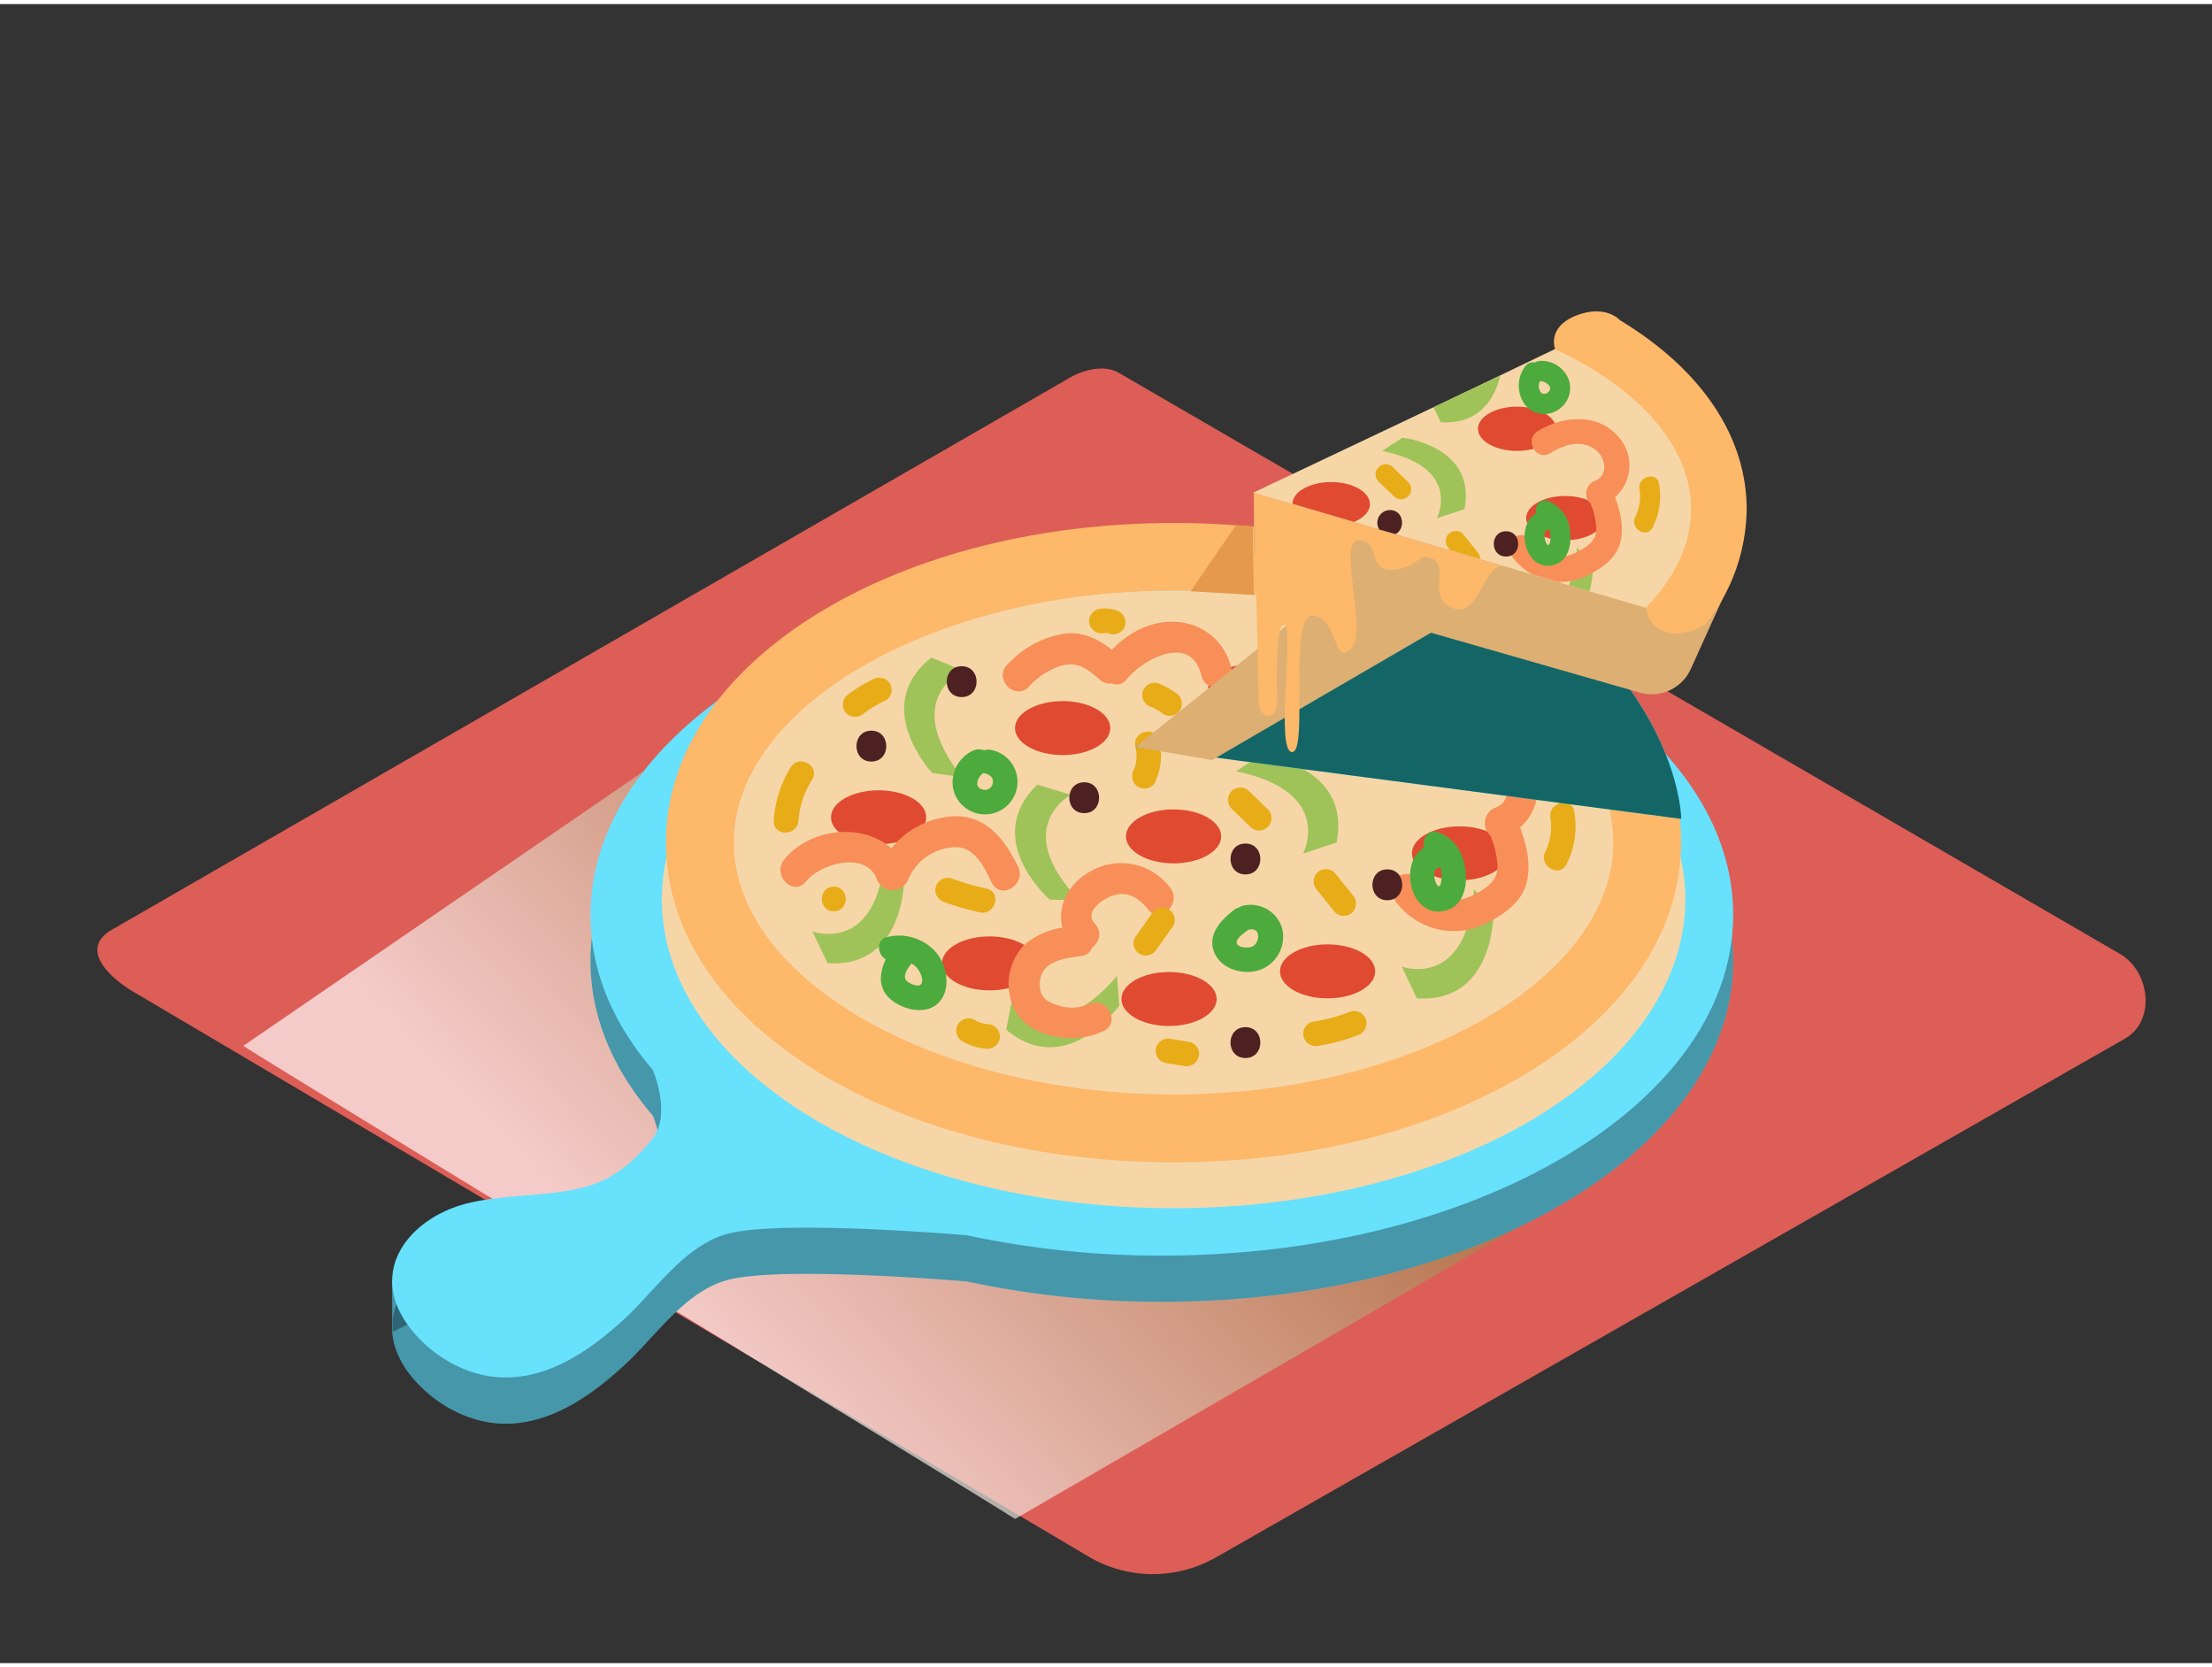 <svg xmlns="http://www.w3.org/2000/svg" xmlns:xlink="http://www.w3.org/1999/xlink" viewBox="0 0 400 300" width="406" height="306" class="illustration styles_illustrationTablet__1DWOa"><rect x="0" y="0" width="400" height="300" fill="#333333" stroke="none"/><defs><linearGradient id="linear-gradient" x1="2906.44" y1="126.84" x2="2786.71" y2="240.68" gradientTransform="translate(-2662.23)" gradientUnits="userSpaceOnUse"><stop offset="0" stop-color="#7f4e00"></stop><stop offset="1" stop-color="#fff"></stop></linearGradient></defs><title>PP</title><g style="isolation: isolate;"><g id="Layer_5" data-name="Layer 5"><path d="M197.31,281,24.81,179c-5.49-3.08-10.2-8.15-4.85-11.46L193.08,67.78c2.6-1.61,6.54-2.66,9.18-1.13L383.34,171.74c5.49,3.19,6.48,12.1,1,15.29L220,280.81A22.94,22.94,0,0,1,197.31,281Z" fill="#dd5e57"></path><path d="M183.55,273.93s104.71-60.62,106.52-61.87L116.4,138.73,44,188.38C46.36,190.11,181.17,272.22,183.55,273.93Z" opacity="0.68" fill="url(#linear-gradient)" style="mix-blend-mode: multiply;"></path><path d="M210.09,111.41C153,111.41,106.78,139,106.78,173c0,10.1,4.07,19.63,11.28,28h0s3.38,8,0,12.32c-3.18,4.1-7.14,7.49-12.23,8.84-7,1.85-14.41,1.25-21.43,3C74.32,227.82,66.67,237,73.53,247A24.08,24.08,0,0,0,83.46,255c11.33,4.86,21.56-1.52,29.71-9.14,5.65-5.28,11-13.45,18.94-15.28,10.45-2.4,42.78.41,42.78.41h0a167,167,0,0,0,35.21,3.67c57.06,0,103.31-27.6,103.31-61.64S267.15,111.41,210.09,111.41Z" fill="#68e1fd"></path><polygon points="70.91 230.75 70.95 240.14 80.22 235.45 70.91 230.75" fill="#68e1fd"></polygon><path d="M210.09,111.41C153,111.41,106.78,139,106.78,173c0,10.1,4.07,19.63,11.28,28h0s3.38,8,0,12.32c-3.18,4.1-7.14,7.49-12.23,8.84-7,1.85-14.41,1.25-21.43,3C74.32,227.82,66.67,237,73.53,247A24.08,24.08,0,0,0,83.46,255c11.33,4.86,21.56-1.52,29.71-9.14,5.65-5.28,11-13.45,18.94-15.28,10.45-2.4,42.78.41,42.78.41h0a167,167,0,0,0,35.21,3.67c57.06,0,103.31-27.6,103.31-61.64S267.15,111.41,210.09,111.41Z" opacity="0.33"></path><polygon points="70.91 230.75 70.95 240.14 80.22 235.45 70.91 230.75" opacity="0.33"></polygon><path d="M210.09,103.09c-57.06,0-103.31,27.6-103.31,61.64,0,10.1,4.07,19.63,11.28,28h0s3.38,8,0,12.32c-3.18,4.1-7.14,7.49-12.23,8.84-7,1.85-14.41,1.25-21.43,3-10.08,2.56-17.73,11.76-10.86,21.68a24.08,24.08,0,0,0,9.92,8.08c11.33,4.86,21.56-1.52,29.71-9.14,5.65-5.28,11-13.45,18.94-15.28,10.45-2.4,42.78.41,42.78.41h0a167,167,0,0,0,35.21,3.67c57.06,0,103.31-27.6,103.31-61.64S267.15,103.09,210.09,103.09Z" fill="#68e1fd"></path><ellipse cx="212.22" cy="161.89" rx="92.54" ry="55.85" fill="#f6d6a7"></ellipse><path d="M212.22,209.45c-24,0-46.62-5.69-63.74-16-18.09-10.92-28.06-25.77-28.06-41.81s10-30.89,28.06-41.81c17.12-10.33,39.76-16,63.74-16s46.62,5.69,63.74,16C294.06,120.72,304,135.57,304,151.61s-10,30.89-28.06,41.81C258.84,203.76,236.2,209.45,212.22,209.45Zm0-103.4c-43.11,0-79.52,20.86-79.52,45.56s36.42,45.56,79.52,45.56,79.52-20.86,79.52-45.56S255.33,106.05,212.22,106.05Z" fill="#fdb86a"></path><ellipse cx="253.29" cy="133.85" rx="8.61" ry="4.88" fill="#e04a31"></ellipse><ellipse cx="192.16" cy="130.92" rx="8.61" ry="4.88" fill="#e04a31"></ellipse><ellipse cx="227.03" cy="124.08" rx="8.61" ry="4.88" fill="#e04a31"></ellipse><ellipse cx="211.4" cy="179.91" rx="8.61" ry="4.88" fill="#e04a31"></ellipse><ellipse cx="158.88" cy="147.05" rx="8.61" ry="4.88" fill="#e04a31"></ellipse><ellipse cx="178.94" cy="173.47" rx="8.61" ry="4.88" fill="#e04a31"></ellipse><ellipse cx="263.93" cy="153.57" rx="8.61" ry="4.88" fill="#e04a31"></ellipse><ellipse cx="212.22" cy="150.5" rx="8.61" ry="4.88" fill="#e04a31"></ellipse><ellipse cx="240.07" cy="174.91" rx="8.61" ry="4.88" fill="#e04a31"></ellipse><path d="M223.51,138.73,228,135.8s16.47,1.83,13.69,15.81l-6.05,2S241.47,142.45,223.51,138.73Z" fill="#9fc359"></path><path d="M266.56,160.06l3.5,4.06s.39,16.56-13.84,15.68l-2.74-5.74S265.28,178.36,266.56,160.06Z" fill="#9fc359"></path><path d="M195.17,162.09l-5.36-.16s-12.48-10.9-2.22-20.79l6.08,1.85S182.54,148.79,195.17,162.09Z" fill="#9fc359"></path><path d="M202,175.75l.4,5.34s-9.54,13.54-20.45,4.37l1.21-6.24S190.07,189.7,202,175.75Z" fill="#9fc359"></path><path d="M173.91,139.76l-5.32-.69s-11.35-12.07-.17-20.91l5.87,2.44S162.64,125.29,173.91,139.76Z" fill="#9fc359"></path><path d="M160,153.7l3.5,4.06s.39,16.56-13.84,15.68l-2.74-5.74S158.72,172,160,153.7Z" fill="#9fc359"></path><path d="M246.79,112.68l3.5,4.06s.39,16.56-13.84,15.68l-2.74-5.74S245.51,131,246.79,112.68Z" fill="#9fc359"></path><path d="M211.57,159.75a11.08,11.08,0,0,0-15-2.55c-3.49,2.16-5.46,6.17-4.42,9.81a13.27,13.27,0,0,0-7,3.2,10.23,10.23,0,0,0-2.47,9.46c1.45,7.12,11.29,8.83,16.94,6,3.2-1.63.38-6.44-2.82-4.82a7.3,7.3,0,0,1-5.39.21c-2.17-.61-3.43-1.47-3.38-3.94.08-4.06,4.33-4.54,7.54-5a2.17,2.17,0,0,0,1.92-1.54,2.77,2.77,0,0,0,.51-4.26c-2.07-2.17,1.43-4.53,3.26-5.12,2.76-.88,4.68.48,6.36,2.54C209.89,166.48,213.82,162.51,211.57,159.75Z" fill="#f88f58"></path><path d="M222.64,120a10.69,10.69,0,0,0-9.52-8.25c-4.7-.45-8.89,1.75-12.06,5-2.44-1.9-5.17-3.3-8.44-2.93a17.85,17.85,0,0,0-10.51,5.67c-2.49,2.59,1.45,6.54,3.95,3.95a12.91,12.91,0,0,1,6.22-3.89c2.74-.64,4.6.85,6.56,2.6a2.7,2.7,0,0,0,2.23.7,2.23,2.23,0,0,0,2.69-.76c3.14-3.83,11.74-8.3,13.5-.61C218.06,124.94,223.44,123.46,222.64,120Z" fill="#f88f58"></path><path d="M276.25,136.37c-4.42-6.12-12.65-5.58-18.47-2-3,1.89-.24,6.72,2.82,4.82s6.84-3.07,9.93-.78c2.21,1.64,3.1,5.7-.12,6.9a3,3,0,0,0-.89,5.05,17,17,0,0,1,1.27,5.24c.11,2.75-1.47,3.85-3.64,5.14-3.7,2.22-8.08,1.65-10.5-2.14-1.93-3-6.76-.22-4.82,2.82a13,13,0,0,0,17.16,4.7c2.84-1.48,5.85-3.49,6.9-6.66,1.12-3.41.22-7.25-1-10.57A9.33,9.33,0,0,0,276.25,136.37Z" fill="#f88f58"></path><path d="M184.11,156c-2.64-5.46-6.41-10-13-9a15.38,15.38,0,0,0-9.92,5.66c-5.21-4.71-14.83-3.65-19.41,2.07-2.22,2.78,1.7,6.75,3.95,3.95,2.65-3.31,11-5.66,12.88-.31a3,3,0,0,0,5.3.48,3,3,0,0,0,.37-.67,9.51,9.51,0,0,1,7.25-5.61c4.38-.84,6.14,2.88,7.77,6.24S185.67,159.2,184.11,156Z" fill="#f88f58"></path><path d="M215.3,129.06c-3.59,0-3.6,5.58,0,5.58S218.9,129.06,215.3,129.06Z" fill="#4d2122"></path><path d="M196.06,140.72c-3.59,0-3.6,5.58,0,5.58S199.65,140.72,196.06,140.72Z" fill="#4d2122"></path><path d="M173.9,119.73c-3.59,0-3.6,5.58,0,5.58S177.49,119.73,173.9,119.73Z" fill="#4d2122"></path><path d="M225.21,151.8c-3.59,0-3.6,5.58,0,5.58S228.81,151.8,225.21,151.8Z" fill="#4d2122"></path><path d="M225.21,185c-3.59,0-3.6,5.58,0,5.58S228.81,185,225.21,185Z" fill="#4d2122"></path><path d="M250.87,156.47c-3.59,0-3.6,5.58,0,5.58S254.47,156.47,250.87,156.47Z" fill="#4d2122"></path><path d="M157.57,131.39c-3.59,0-3.6,5.58,0,5.58S161.17,131.39,157.57,131.39Z" fill="#4d2122"></path><path d="M231.86,167.16a5.94,5.94,0,0,0-7-4.14,2.17,2.17,0,0,0-.88.39,1.62,1.62,0,0,0-.67.28c-2.49,1.86-5.18,4.65-3.64,8,1.38,3,5.49,4,8.41,2.86A6.41,6.41,0,0,0,231.86,167.16Zm-5.46,3.28c-.6.26-2.41.26-2.73-.56s1.32-1.94,1.85-2.33l.22-.19.27,0C228,166.91,227.89,169.81,226.4,170.45Z" fill="#4daa3d"></path><path d="M264.76,123.14a6.43,6.43,0,0,0-6.44-4.23,2.29,2.29,0,0,0-1.07.36,2.09,2.09,0,0,0-2.27,1c-1.57,2.55-1.89,5.84.07,8.28a5.44,5.44,0,0,0,7.17,1.24A5.71,5.71,0,0,0,264.76,123.14Zm-4.79,2.8a1,1,0,0,1-1.57-.33,2.35,2.35,0,0,1,0-2.24C259.75,123.32,261.63,124.83,260,125.94Z" fill="#4daa3d"></path><path d="M265,156.6c-.37-3.1-1.89-5.69-4.88-6.82-1.88-.71-3,1.18-2.61,2.73-4.85,2.91-2.28,13.36,4.14,11.33C264.7,162.88,265.36,159.36,265,156.6Zm-4.4,2.09c-.45,2.67-2.08-2-.72-2.4a2.38,2.38,0,0,0,.55-.24A6.44,6.44,0,0,1,260.62,158.7Z" fill="#4daa3d"></path><path d="M179.12,134.85a2.31,2.31,0,0,0-1.16.09,2.63,2.63,0,0,0-2.08.09,6.35,6.35,0,0,0-3.57,6.56,5.88,5.88,0,1,0,6.81-6.74Zm-1.17,7.23c-1.91-.25-1.27-2.18-.19-3l.17,0c.83.14,1.69.63,1.62,1.6A1.48,1.48,0,0,1,177.95,142.09Z" fill="#4daa3d"></path><path d="M169.55,171.82a8.87,8.87,0,0,0-9-3.14c-2.22.42-1.95,3.16-.37,4.06-1.14,2.34-1.46,5.07.71,7.07s6.57,3.19,8.91.7C171.95,178.18,171.29,174.18,169.55,171.82Zm-3,5.4c-.41.64-2.16-.08-2.64-.64-.74-.86.22-2.2.91-3.09a3.79,3.79,0,0,1,.62.41C166.15,174.49,167.19,176.27,166.58,177.22Z" fill="#4daa3d"></path><path d="M209.63,133.15c-.66-2.79-5-1.61-4.3,1.19a6.58,6.58,0,0,1-.32,4.17,2.3,2.3,0,0,0,.8,3.05,2.25,2.25,0,0,0,3.05-.8A11.65,11.65,0,0,0,209.63,133.15Z" fill="#e8ac18"></path><path d="M229.27,145.62l-3.4-3.29a2.23,2.23,0,0,0-3.16,3.16l3.4,3.29a2.23,2.23,0,0,0,3.16-3.16Z" fill="#e8ac18"></path><path d="M211.33,163.69a2.28,2.28,0,0,0-3.05.8l-3,4.22a2.25,2.25,0,0,0,.8,3.05,2.28,2.28,0,0,0,3.05-.8l3-4.22A2.25,2.25,0,0,0,211.33,163.69Z" fill="#e8ac18"></path><path d="M244.57,161.07l-3.22-4a2.25,2.25,0,0,0-3.16,0,2.29,2.29,0,0,0,0,3.16l3.22,4a2.25,2.25,0,0,0,3.16,0A2.29,2.29,0,0,0,244.57,161.07Z" fill="#e8ac18"></path><path d="M247.05,183.72a2.25,2.25,0,0,0-2.75-1.56,33.27,33.27,0,0,1-7,1.88,2.25,2.25,0,0,0-1.56,2.75,2.29,2.29,0,0,0,2.75,1.56,33.27,33.27,0,0,0,7-1.88A2.3,2.3,0,0,0,247.05,183.72Z" fill="#e8ac18"></path><path d="M215.24,187.69l-3.43-.55a2.29,2.29,0,0,0-2.75,1.56,2.26,2.26,0,0,0,1.56,2.75L214,192a2.29,2.29,0,0,0,2.75-1.56A2.26,2.26,0,0,0,215.24,187.69Z" fill="#e8ac18"></path><path d="M284.67,146c-.48-2.83-4.78-1.63-4.3,1.19a9.9,9.9,0,0,1-.94,6.08c-1.28,2.56,2.57,4.83,3.85,2.25A15.07,15.07,0,0,0,284.67,146Z" fill="#e8ac18"></path><path d="M238.79,112.11l-3.47-.54a2.29,2.29,0,0,0-2.75,1.56,2.26,2.26,0,0,0,1.56,2.75l3.47.54a2.29,2.29,0,0,0,2.75-1.56A2.26,2.26,0,0,0,238.79,112.11Z" fill="#e8ac18"></path><path d="M199.65,113.74Z" fill="#e8ac18"></path><path d="M201.91,109.65a6.26,6.26,0,0,0-3.33-.23,2.24,2.24,0,0,0-1.56,2.75,2.3,2.3,0,0,0,2.75,1.56l-.12,0h.43l.18,0a4.61,4.61,0,0,1,.47.16,2.24,2.24,0,0,0,2.75-1.56A2.3,2.3,0,0,0,201.91,109.65Z" fill="#e8ac18"></path><path d="M143,138a20.44,20.44,0,0,0-3.07,9.66c-.19,2.87,4.28,2.86,4.46,0a15.67,15.67,0,0,1,2.46-7.4C148.39,137.81,144.53,135.56,143,138Z" fill="#e8ac18"></path><path d="M150.78,159.59c-2.87,0-2.88,4.46,0,4.46S153.66,159.59,150.78,159.59Z" fill="#e8ac18"></path><path d="M178.38,159.93a50.19,50.19,0,0,1-6.42-1.85,2.25,2.25,0,0,0-2.75,1.56,2.28,2.28,0,0,0,1.56,2.75,50.19,50.19,0,0,0,6.42,1.85C180,164.84,181.19,160.54,178.38,159.93Z" fill="#e8ac18"></path><path d="M178.59,184.45a4.93,4.93,0,0,1-2.35-.76,2.23,2.23,0,0,0-2.25,3.85,10.07,10.07,0,0,0,4.6,1.37,2.25,2.25,0,0,0,2.23-2.23A2.28,2.28,0,0,0,178.59,184.45Z" fill="#e8ac18"></path><path d="M213.08,124.91a13.31,13.31,0,0,0-3.7-2.11,2.24,2.24,0,0,0-2.75,1.56,2.29,2.29,0,0,0,1.56,2.75l.17.06.2.09.52.27.5.3c.07,0,.72.53.34.23a2.29,2.29,0,0,0,3.16,0A2.26,2.26,0,0,0,213.08,124.91Z" fill="#e8ac18"></path><path d="M160.95,122.89a2.28,2.28,0,0,0-3.05-.8,24.52,24.52,0,0,0-4.83,3,2.24,2.24,0,0,0,0,3.16,2.29,2.29,0,0,0,3.16,0,19.93,19.93,0,0,1,3.92-2.32A2.25,2.25,0,0,0,160.95,122.89Z" fill="#e8ac18"></path><path d="M259.57,95.39l-54.25,38.95,98.7,13S304,117.95,259.57,95.39Z" fill="#68e1fd"></path><path d="M259.57,95.39l-54.25,38.95,98.7,13S304,117.95,259.57,95.39Z" fill="#146666"></path><polygon points="219.18 136.7 270.06 107.1 248.18 99.89 205.32 134.34 219.18 136.7" fill="#ddaf73"></polygon><path d="M226.74,88.37v9.39a8.94,8.94,0,0,0,6.47,8.59l63.31,18.15a7.77,7.77,0,0,0,9.23-4.27l5.82-12.87" fill="#ddaf73"></path><path d="M226.74,88.37l.88,38.08s.16,2,1.65,2.24,1.72-2.52,1.72-2.52-.57-14.42,1.26-13.92-1.68,22.87,1.39,23-.82-25,3.77-24.66,3.67,9.29,6.88,6-2.64-19.69,1.49-19.59,1.25,5.65,6.19,5.28,4.45-3.48,7.27-1.86-1.3,6.79,3.4,8.79,5.65-7.8,9.09-7.58Z" fill="#fdb86a"></path><path d="M308.33,112.25c2.28-4.36,5-9.17,5-14,0-15.88-10.33-28.37-30.68-36.57-18.62,9-37.3,17.79-56,26.66C255.5,96.67,279.55,104,308.33,112.25Z" fill="#f6d6a7"></path><path d="M305.8,91.35c0,6.39-3,12.47-8.18,17.8l10.71,3.1a33.94,33.94,0,0,0,7.52-20.9c0-13.14-8.16-25.3-23-34.24l-.31-.18-11.35,5.48C296.1,69.32,305.8,79.82,305.8,91.35Z" fill="#fdb86a"></path><ellipse cx="274.32" cy="76.8" rx="7.05" ry="4" fill="#e04a31"></ellipse><ellipse cx="283.03" cy="92.95" rx="7.05" ry="4" fill="#e04a31"></ellipse><path d="M244.87,93.64c1.73-.73,2.86-1.89,2.86-3.21,0-2.21-3.16-4-7-4s-7,1.75-7,3.93Z" fill="#e04a31"></path><path d="M249.93,80.8l3.68-2.4s13.48,1.5,11.21,12.95l-5,1.6S264.64,83.84,249.93,80.8Z" fill="#9fc359"></path><path d="M287.45,106.18a18.76,18.76,0,0,0,.6-4.59l-2.87-3.32a20.87,20.87,0,0,1-1.46,6.81Z" fill="#9fc359"></path><path d="M259.24,72.92l1.29,2.7c7.21.45,9.83-4.57,10.79-8.46Z" fill="#9fc359"></path><path d="M277,103.09l4.73,1.39a10.72,10.72,0,0,0,5.49-1.23c2.32-1.21,4.79-2.85,5.65-5.45.92-2.79.18-5.94-.82-8.65a7.64,7.64,0,0,0,1.11-10.29c-3.62-5-10.36-4.57-15.12-1.61-2.49,1.55-.2,5.51,2.31,3.95s5.6-2.52,8.13-.64c1.81,1.34,2.54,4.67-.1,5.65a2.47,2.47,0,0,0-.73,4.14,13.91,13.91,0,0,1,1,4.29c.09,2.25-1.2,3.15-3,4.21-3,1.81-6.62,1.35-8.6-1.76-1.58-2.47-5.53-.18-3.95,2.31A11.16,11.16,0,0,0,277,103.09Z" fill="#f88f58"></path><path d="M252.35,95.84c1.85-.93,1.52-4.34-1-4.34A2.29,2.29,0,0,0,249.41,95Z" fill="#4d2122"></path><path d="M272.33,95.33c-2.94,0-2.95,4.57,0,4.57S275.28,95.33,272.33,95.33Z" fill="#4d2122"></path><path d="M283.71,68a5.26,5.26,0,0,0-5.27-3.47,1.87,1.87,0,0,0-.88.3,1.71,1.71,0,0,0-1.86.83,5.84,5.84,0,0,0,.06,6.78,4.45,4.45,0,0,0,5.87,1A4.68,4.68,0,0,0,283.71,68Zm-3.92,2.29a.83.83,0,0,1-1.29-.27,1.92,1.92,0,0,1,0-1.84C279.6,68.18,281.14,69.41,279.79,70.32Z" fill="#4daa3d"></path><path d="M283.92,95.44a6.37,6.37,0,0,0-4-5.59c-1.54-.58-2.46,1-2.14,2.23-4,2.38-1.87,10.94,3.39,9.28C283.66,100.58,284.19,97.69,283.92,95.44Zm-3.6,1.71c-.37,2.18-1.7-1.65-.59-2a2,2,0,0,0,.45-.2A5.28,5.28,0,0,1,280.32,97.15Z" fill="#4daa3d"></path><path d="M254.65,86.44l-2.78-2.69a1.83,1.83,0,1,0-2.59,2.59L252.06,89a1.83,1.83,0,1,0,2.59-2.59Z" fill="#e8ac18"></path><path d="M262.24,98.75l5.45,1.61a2.25,2.25,0,0,0-.51-1.27l-2.63-3.28a1.84,1.84,0,0,0-2.59,0,1.87,1.87,0,0,0,0,2.59Z" fill="#e8ac18"></path><path d="M300,86.75c-.39-2.31-3.91-1.33-3.53,1a8.11,8.11,0,0,1-.77,5c-1,2.1,2.1,4,3.16,1.85A12.34,12.34,0,0,0,300,86.75Z" fill="#e8ac18"></path><path d="M281.23,62.41s-1.61-3.91,3.72-6.06,7.93.76,7.93.76" fill="#fdb86a"></path><path d="M297.62,109.15a5.24,5.24,0,0,0,3.57,4.42c3.32,1,7.15-1.32,7.15-1.32" fill="#fdb86a"></path><polygon points="226.74 106.85 215.3 106.18 223.51 94.2 226.51 94.44 226.74 106.85" fill="#e5994c"></polygon></g></g></svg>